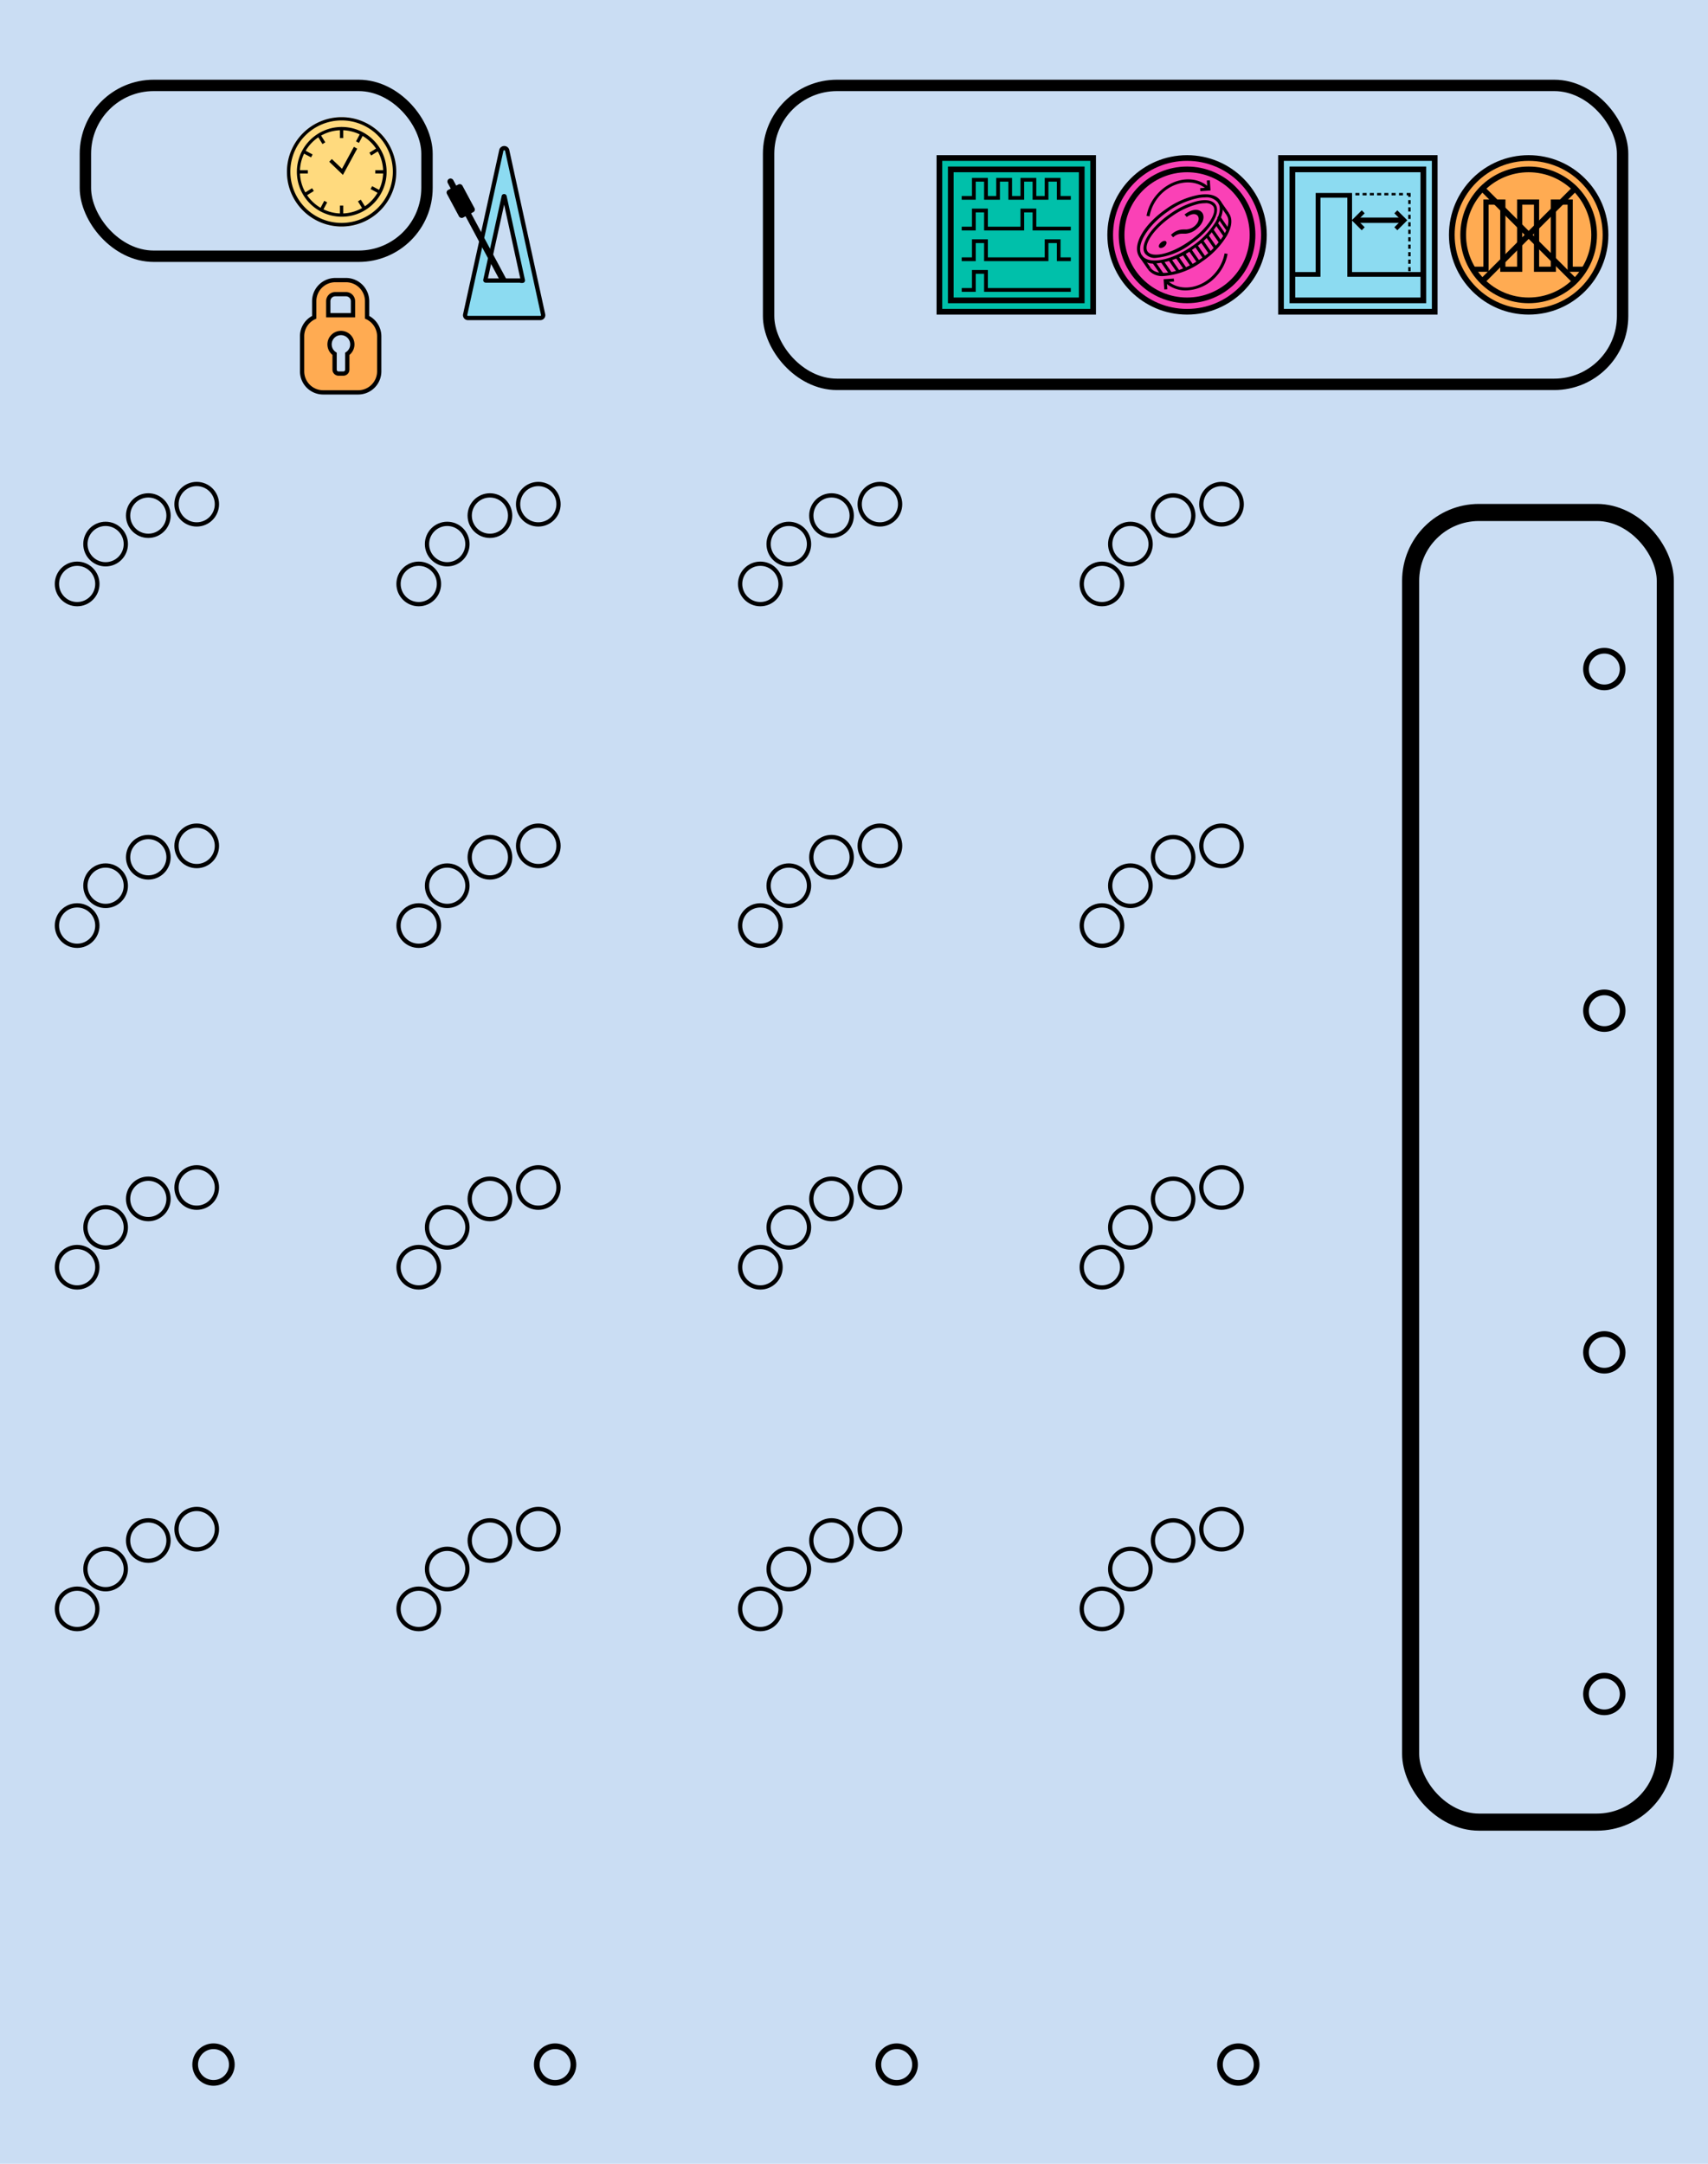 <svg xmlns="http://www.w3.org/2000/svg" width="300" height="380" viewBox="0 0 300 380">
  <title>Storm</title>
  <g id="background">
    <rect width="300" height="380" style="fill: #caddf3"/>
    <g>
      <path d="M95.4,55.27,89.07,26.35a.54.54,0,0,0-1,0L81.7,55.27a.5.5,0,0,0,.52.58H94.88A.5.5,0,0,0,95.4,55.27Zm-3.63-6H85.32a.07.07,0,0,1-.07-.08L88.48,34.5c0-.07.12-.07.14,0l3.22,14.74A.07.07,0,0,1,91.77,49.32Z" transform="translate(0 0)" style="fill: #8cdbf1;stroke: #000;stroke-miterlimit: 10;stroke-width: 0.75px"/>
      <rect x="79.38" y="32.55" width="3.08" height="5.52" rx="0.51" ry="0.51" transform="translate(-7.08 42.41) rotate(-28.19)"/>
      <path d="M89,49.14l-9.38-17.5a.56.56,0,0,0-.75-.23.55.55,0,0,0-.22.74l9.1,17Z" transform="translate(0 0)"/>
    </g>
  </g>
  <g id="boxes">
    <rect x="247.77" y="90" width="44.73" height="230" rx="12" ry="12" style="fill: none;stroke: #000;stroke-miterlimit: 10;stroke-width: 3px"/>
    <rect x="15" y="15" width="60" height="30" rx="12" ry="12" style="fill: none;stroke: #000;stroke-miterlimit: 10;stroke-width: 2px"/>
    <rect x="135" y="15" width="150" height="52.5" rx="12" ry="12" style="fill: none;stroke: #000;stroke-miterlimit: 10;stroke-width: 2px"/>
  </g>
  <g id="blobs">
    <circle cx="268.5" cy="41.25" r="13.5" style="fill: #ffab52"/>
    <rect x="225" y="27.75" width="27" height="27" style="fill: #8cdbf1"/>
    <circle cx="208.5" cy="41.25" r="13.5" style="fill: #fa41b6"/>
    <path d="M60,39.78a9.6,9.6,0,1,1,9.6-9.6A9.61,9.61,0,0,1,60,39.78Z" transform="translate(0 0)" style="fill: #ffda7e"/>
    <rect x="165" y="27.75" width="27" height="27" style="fill: #00c0aa"/>
    <circle cx="281.79" cy="117.5" r="3.22" style="fill: none;stroke: #000;stroke-miterlimit: 10"/>
    <circle cx="281.79" cy="177.5" r="3.22" style="fill: none;stroke: #000;stroke-miterlimit: 10"/>
    <circle cx="281.79" cy="237.5" r="3.22" style="fill: none;stroke: #000;stroke-miterlimit: 10"/>
    <circle cx="281.79" cy="297.5" r="3.22" style="fill: none;stroke: #000;stroke-miterlimit: 10"/>
    <circle cx="217.5" cy="362.58" r="3.22" style="fill: none;stroke: #000;stroke-miterlimit: 10"/>
    <circle cx="157.5" cy="362.58" r="3.22" style="fill: none;stroke: #000;stroke-miterlimit: 10"/>
    <circle cx="97.5" cy="362.58" r="3.22" style="fill: none;stroke: #000;stroke-miterlimit: 10"/>
    <circle cx="37.5" cy="362.58" r="3.22" style="fill: none;stroke: #000;stroke-miterlimit: 10"/>
    <g>
      <g>
        <g>
          <circle cx="13.55" cy="102.55" r="3.55" style="fill: none;stroke: #000;stroke-miterlimit: 10;stroke-width: 0.75px"/>
          <circle cx="34.55" cy="88.55" r="3.55" style="fill: none;stroke: #000;stroke-miterlimit: 10;stroke-width: 0.75px"/>
          <circle cx="26.05" cy="90.55" r="3.55" style="fill: none;stroke: #000;stroke-miterlimit: 10;stroke-width: 0.75px"/>
          <circle cx="18.55" cy="95.55" r="3.55" style="fill: none;stroke: #000;stroke-miterlimit: 10;stroke-width: 0.75px"/>
        </g>
        <g>
          <circle cx="73.55" cy="102.55" r="3.55" style="fill: none;stroke: #000;stroke-miterlimit: 10;stroke-width: 0.75px"/>
          <circle cx="94.55" cy="88.55" r="3.55" style="fill: none;stroke: #000;stroke-miterlimit: 10;stroke-width: 0.75px"/>
          <circle cx="86.05" cy="90.55" r="3.55" style="fill: none;stroke: #000;stroke-miterlimit: 10;stroke-width: 0.75px"/>
          <circle cx="78.55" cy="95.55" r="3.55" style="fill: none;stroke: #000;stroke-miterlimit: 10;stroke-width: 0.75px"/>
        </g>
        <g>
          <circle cx="133.55" cy="102.55" r="3.55" style="fill: none;stroke: #000;stroke-miterlimit: 10;stroke-width: 0.75px"/>
          <circle cx="154.55" cy="88.55" r="3.55" style="fill: none;stroke: #000;stroke-miterlimit: 10;stroke-width: 0.75px"/>
          <circle cx="146.05" cy="90.55" r="3.55" style="fill: none;stroke: #000;stroke-miterlimit: 10;stroke-width: 0.75px"/>
          <circle cx="138.55" cy="95.55" r="3.55" style="fill: none;stroke: #000;stroke-miterlimit: 10;stroke-width: 0.75px"/>
        </g>
        <g>
          <circle cx="193.55" cy="102.55" r="3.55" style="fill: none;stroke: #000;stroke-miterlimit: 10;stroke-width: 0.75px"/>
          <circle cx="214.55" cy="88.55" r="3.55" style="fill: none;stroke: #000;stroke-miterlimit: 10;stroke-width: 0.75px"/>
          <circle cx="206.05" cy="90.55" r="3.55" style="fill: none;stroke: #000;stroke-miterlimit: 10;stroke-width: 0.75px"/>
          <circle cx="198.55" cy="95.55" r="3.55" style="fill: none;stroke: #000;stroke-miterlimit: 10;stroke-width: 0.75px"/>
        </g>
      </g>
      <g>
        <g>
          <circle cx="13.55" cy="162.55" r="3.55" style="fill: none;stroke: #000;stroke-miterlimit: 10;stroke-width: 0.75px"/>
          <circle cx="34.55" cy="148.55" r="3.55" style="fill: none;stroke: #000;stroke-miterlimit: 10;stroke-width: 0.75px"/>
          <circle cx="26.05" cy="150.55" r="3.55" style="fill: none;stroke: #000;stroke-miterlimit: 10;stroke-width: 0.75px"/>
          <circle cx="18.55" cy="155.55" r="3.55" style="fill: none;stroke: #000;stroke-miterlimit: 10;stroke-width: 0.75px"/>
        </g>
        <g>
          <circle cx="73.55" cy="162.55" r="3.55" style="fill: none;stroke: #000;stroke-miterlimit: 10;stroke-width: 0.75px"/>
          <circle cx="94.55" cy="148.55" r="3.55" style="fill: none;stroke: #000;stroke-miterlimit: 10;stroke-width: 0.75px"/>
          <circle cx="86.05" cy="150.55" r="3.55" style="fill: none;stroke: #000;stroke-miterlimit: 10;stroke-width: 0.75px"/>
          <circle cx="78.55" cy="155.55" r="3.55" style="fill: none;stroke: #000;stroke-miterlimit: 10;stroke-width: 0.75px"/>
        </g>
        <g>
          <circle cx="133.55" cy="162.55" r="3.55" style="fill: none;stroke: #000;stroke-miterlimit: 10;stroke-width: 0.75px"/>
          <circle cx="154.55" cy="148.55" r="3.55" style="fill: none;stroke: #000;stroke-miterlimit: 10;stroke-width: 0.75px"/>
          <circle cx="146.05" cy="150.55" r="3.55" style="fill: none;stroke: #000;stroke-miterlimit: 10;stroke-width: 0.75px"/>
          <circle cx="138.55" cy="155.55" r="3.55" style="fill: none;stroke: #000;stroke-miterlimit: 10;stroke-width: 0.75px"/>
        </g>
        <g>
          <circle cx="193.55" cy="162.55" r="3.55" style="fill: none;stroke: #000;stroke-miterlimit: 10;stroke-width: 0.75px"/>
          <circle cx="214.55" cy="148.55" r="3.55" style="fill: none;stroke: #000;stroke-miterlimit: 10;stroke-width: 0.75px"/>
          <circle cx="206.05" cy="150.55" r="3.55" style="fill: none;stroke: #000;stroke-miterlimit: 10;stroke-width: 0.75px"/>
          <circle cx="198.55" cy="155.55" r="3.55" style="fill: none;stroke: #000;stroke-miterlimit: 10;stroke-width: 0.75px"/>
        </g>
      </g>
      <g>
        <g>
          <circle cx="13.55" cy="222.55" r="3.55" style="fill: none;stroke: #000;stroke-miterlimit: 10;stroke-width: 0.75px"/>
          <circle cx="34.55" cy="208.55" r="3.55" style="fill: none;stroke: #000;stroke-miterlimit: 10;stroke-width: 0.75px"/>
          <circle cx="26.05" cy="210.55" r="3.55" style="fill: none;stroke: #000;stroke-miterlimit: 10;stroke-width: 0.75px"/>
          <circle cx="18.55" cy="215.55" r="3.55" style="fill: none;stroke: #000;stroke-miterlimit: 10;stroke-width: 0.75px"/>
        </g>
        <g>
          <circle cx="73.55" cy="222.55" r="3.55" style="fill: none;stroke: #000;stroke-miterlimit: 10;stroke-width: 0.75px"/>
          <circle cx="94.55" cy="208.55" r="3.55" style="fill: none;stroke: #000;stroke-miterlimit: 10;stroke-width: 0.75px"/>
          <circle cx="86.05" cy="210.55" r="3.55" style="fill: none;stroke: #000;stroke-miterlimit: 10;stroke-width: 0.75px"/>
          <circle cx="78.55" cy="215.55" r="3.55" style="fill: none;stroke: #000;stroke-miterlimit: 10;stroke-width: 0.75px"/>
        </g>
        <g>
          <circle cx="133.55" cy="222.55" r="3.55" style="fill: none;stroke: #000;stroke-miterlimit: 10;stroke-width: 0.75px"/>
          <circle cx="154.55" cy="208.55" r="3.55" style="fill: none;stroke: #000;stroke-miterlimit: 10;stroke-width: 0.75px"/>
          <circle cx="146.05" cy="210.55" r="3.55" style="fill: none;stroke: #000;stroke-miterlimit: 10;stroke-width: 0.75px"/>
          <circle cx="138.55" cy="215.55" r="3.55" style="fill: none;stroke: #000;stroke-miterlimit: 10;stroke-width: 0.75px"/>
        </g>
        <g>
          <circle cx="193.55" cy="222.55" r="3.55" style="fill: none;stroke: #000;stroke-miterlimit: 10;stroke-width: 0.75px"/>
          <circle cx="214.55" cy="208.55" r="3.55" style="fill: none;stroke: #000;stroke-miterlimit: 10;stroke-width: 0.75px"/>
          <circle cx="206.05" cy="210.55" r="3.55" style="fill: none;stroke: #000;stroke-miterlimit: 10;stroke-width: 0.75px"/>
          <circle cx="198.55" cy="215.55" r="3.55" style="fill: none;stroke: #000;stroke-miterlimit: 10;stroke-width: 0.75px"/>
        </g>
      </g>
      <g>
        <g>
          <circle cx="13.55" cy="282.55" r="3.55" style="fill: none;stroke: #000;stroke-miterlimit: 10;stroke-width: 0.75px"/>
          <circle cx="34.55" cy="268.55" r="3.55" style="fill: none;stroke: #000;stroke-miterlimit: 10;stroke-width: 0.75px"/>
          <circle cx="26.05" cy="270.55" r="3.55" style="fill: none;stroke: #000;stroke-miterlimit: 10;stroke-width: 0.75px"/>
          <circle cx="18.55" cy="275.55" r="3.55" style="fill: none;stroke: #000;stroke-miterlimit: 10;stroke-width: 0.75px"/>
        </g>
        <g>
          <circle cx="73.55" cy="282.55" r="3.55" style="fill: none;stroke: #000;stroke-miterlimit: 10;stroke-width: 0.75px"/>
          <circle cx="94.55" cy="268.55" r="3.55" style="fill: none;stroke: #000;stroke-miterlimit: 10;stroke-width: 0.75px"/>
          <circle cx="86.05" cy="270.55" r="3.55" style="fill: none;stroke: #000;stroke-miterlimit: 10;stroke-width: 0.75px"/>
          <circle cx="78.55" cy="275.55" r="3.55" style="fill: none;stroke: #000;stroke-miterlimit: 10;stroke-width: 0.75px"/>
        </g>
        <g>
          <circle cx="133.55" cy="282.55" r="3.55" style="fill: none;stroke: #000;stroke-miterlimit: 10;stroke-width: 0.75px"/>
          <circle cx="154.55" cy="268.55" r="3.55" style="fill: none;stroke: #000;stroke-miterlimit: 10;stroke-width: 0.75px"/>
          <circle cx="146.05" cy="270.55" r="3.55" style="fill: none;stroke: #000;stroke-miterlimit: 10;stroke-width: 0.75px"/>
          <circle cx="138.55" cy="275.55" r="3.55" style="fill: none;stroke: #000;stroke-miterlimit: 10;stroke-width: 0.75px"/>
        </g>
        <g>
          <circle cx="193.55" cy="282.55" r="3.55" style="fill: none;stroke: #000;stroke-miterlimit: 10;stroke-width: 0.75px"/>
          <circle cx="214.55" cy="268.55" r="3.55" style="fill: none;stroke: #000;stroke-miterlimit: 10;stroke-width: 0.75px"/>
          <circle cx="206.05" cy="270.55" r="3.55" style="fill: none;stroke: #000;stroke-miterlimit: 10;stroke-width: 0.75px"/>
          <circle cx="198.55" cy="275.55" r="3.55" style="fill: none;stroke: #000;stroke-miterlimit: 10;stroke-width: 0.75px"/>
        </g>
      </g>
    </g>
  </g>
  <g id="icons">
    <g>
      <path d="M60,38.06a7.88,7.88,0,1,1,3.72-14.84A7.88,7.88,0,0,1,60,38.06Zm0-15.19a7.31,7.31,0,1,0,6.44,10.75A7.31,7.31,0,0,0,60,22.87Z" transform="translate(0 0)"/>
      <path d="M60,39.78a9.6,9.6,0,1,1,9.6-9.6A9.61,9.61,0,0,1,60,39.78Zm0-18.63a9,9,0,1,0,9,9A9,9,0,0,0,60,21.15Z" transform="translate(0 0)"/>
      <rect x="59.71" y="22.58" width="0.58" height="1.67"/>
      <rect x="65.92" y="29.89" width="1.67" height="0.58"/>
      <rect x="59.71" y="36.1" width="0.58" height="1.67"/>
      <rect x="52.4" y="29.89" width="1.67" height="0.58"/>
      <rect x="53.75" y="26.16" width="0.58" height="1.67" transform="translate(4.79 61.98) rotate(-61.94)"/>
      <rect x="62.34" y="23.93" width="1.67" height="0.58" transform="translate(12.09 68.58) rotate(-61.94)"/>
      <rect x="65.68" y="32.52" width="0.58" height="1.67" transform="translate(5.5 75.87) rotate(-61.94)"/>
      <rect x="55.98" y="35.85" width="1.67" height="0.58" transform="translate(-1.8 69.28) rotate(-61.94)"/>
      <rect x="64.91" y="26.33" width="1.67" height="0.58" transform="translate(-4.16 38.63) rotate(-31.79)"/>
      <rect x="63.27" y="35.09" width="0.58" height="1.67" transform="translate(-9.39 38.86) rotate(-31.78)"/>
      <rect x="53.42" y="33.45" width="1.67" height="0.58" transform="translate(-9.63 33.63) rotate(-31.78)"/>
      <rect x="56.15" y="23.6" width="0.58" height="1.67" transform="translate(-4.4 33.39) rotate(-31.78)"/>
      <polygon points="60.23 30.72 59.77 30.27 57.83 28.41 58.28 27.93 60.07 29.64 62.16 25.79 62.74 26.11 60.23 30.72"/>
    </g>
    <path d="M64.48,55.72V52.9a3.71,3.71,0,0,0-3.71-3.71H58.89a3.71,3.71,0,0,0-3.7,3.71v2.82a3.68,3.68,0,0,0-2.13,3.34v6.16a3.7,3.7,0,0,0,3.69,3.69h6.17a3.7,3.7,0,0,0,3.69-3.69V59.06A3.7,3.7,0,0,0,64.48,55.72Zm-5.59-4.06h1.88A1.24,1.24,0,0,1,62,52.9v2.46H57.66V52.9A1.23,1.23,0,0,1,58.89,51.66ZM61,62.14v2.77a.7.7,0,0,1-.71.7h-.81a.7.7,0,0,1-.71-.7V62.14a2,2,0,1,1,2.23,0Z" transform="translate(0 0)" style="fill: #5cff59"/>
    <g>
      <g>
        <g>
          <polygon points="250 48.61 236.65 48.61 236.65 34.72 231.93 34.72 231.93 48.61 227 48.61 227 47.78 231.09 47.78 231.09 33.89 237.48 33.89 237.48 47.78 250 47.78 250 48.61"/>
          <g>
            <rect x="247.35" y="44.28" width="0.42" height="0.73"/>
            <rect x="247.35" y="45.59" width="0.42" height="0.73"/>
            <rect x="247.35" y="46.9" width="0.42" height="0.73"/>
            <rect x="247.35" y="40.35" width="0.42" height="0.73"/>
            <rect x="247.35" y="41.66" width="0.42" height="0.73"/>
            <rect x="247.35" y="42.96" width="0.42" height="0.73"/>
            <rect x="247.35" y="36.41" width="0.42" height="0.73"/>
            <rect x="247.35" y="37.72" width="0.42" height="0.73"/>
            <rect x="247.35" y="39.03" width="0.42" height="0.73"/>
            <g>
              <rect x="241.88" y="33.89" width="0.71" height="0.42"/>
              <rect x="243.15" y="33.89" width="0.71" height="0.42"/>
              <rect x="244.42" y="33.89" width="0.71" height="0.42"/>
              <rect x="238.06" y="33.89" width="0.71" height="0.42"/>
              <rect x="239.33" y="33.89" width="0.71" height="0.42"/>
              <rect x="240.6" y="33.89" width="0.71" height="0.42"/>
            </g>
            <g>
              <rect x="247.35" y="35.14" width="0.42" height="0.69"/>
              <polygon points="247.77 33.89 247.77 34.58 247.35 34.58 247.35 34.3 247.07 34.3 247.07 33.89 247.77 33.89" style="fill-rule: evenodd"/>
            </g>
            <rect x="245.73" y="33.89" width="0.69" height="0.42"/>
          </g>
          <polygon points="245.43 40.44 244.91 39.91 246.14 38.69 244.91 37.46 245.43 36.94 247.18 38.69 245.43 40.44"/>
          <polygon points="239.18 36.94 239.7 37.46 238.47 38.69 239.7 39.91 239.18 40.44 237.43 38.69 239.18 36.94"/>
          <rect x="238" y="38.22" width="8.66" height="0.94" transform="translate(484.67 77.37) rotate(180)"/>
        </g>
        <rect x="225" y="27.75" width="27" height="27" style="fill: none;stroke: #000;stroke-miterlimit: 10"/>
        <rect x="227" y="29.75" width="23" height="23" style="fill: none;stroke: #000;stroke-miterlimit: 10"/>
      </g>
      <g>
        <g>
          <g>
            <g style="isolation: isolate">
              <path d="M204.82,42.41c-.16-.19-.56-.12-.9.18s-.47.66-.31.85.57.13.91-.15.48-.68.3-.88m6.24-5.15c-.47-.55-1.6-.66-3,.41l.38.44c.87-.64,1.59-.61,1.91-.23s.28,1.13-.52,1.82a2.43,2.43,0,0,1-1.5.6l-.47,0a3,3,0,0,0-2,.78l-.19.16.38.44.07-.06a2.23,2.23,0,0,1,1.49-.58l.61,0a3.31,3.31,0,0,0,2-.87c1.21-1,1.45-2.22.87-2.9" transform="translate(0 0)"/>
            </g>
            <g>
              <path d="M203,45.29a2.18,2.18,0,0,1-1.88-.76c-1-1.48.89-4.53,4.36-6.94a14.27,14.27,0,0,1,4.81-2.27c1.55-.35,2.7-.14,3.21.6h0c1,1.48-.88,4.53-4.35,6.94A12,12,0,0,1,203,45.29Zm8.63-9.6a5.86,5.86,0,0,0-1.23.15A13.81,13.81,0,0,0,205.81,38c-3.44,2.39-5,5.13-4.23,6.19s3.84.59,7.28-1.8,5-5.13,4.22-6.19A1.66,1.66,0,0,0,211.65,35.69Z" transform="translate(0 0)"/>
              <path d="M202.84,46.28a3.11,3.11,0,0,1-2.71-1.14c-1.36-2,.69-5.66,4.68-8.43a14.43,14.43,0,0,1,5.65-2.47c1.84-.31,3.22,0,3.89,1s.53,2.38-.4,4a14.4,14.4,0,0,1-4.28,4.43A12.91,12.91,0,0,1,202.84,46.28Zm8.82-11.61a6.44,6.44,0,0,0-1.11.1,13.84,13.84,0,0,0-5.43,2.38c-3.62,2.51-5.7,6-4.55,7.69s5.17.93,8.79-1.59A14,14,0,0,0,213.49,39c.81-1.42,1-2.64.42-3.43h0A2.59,2.59,0,0,0,211.66,34.67Z" transform="translate(0 0)"/>
              <path d="M204.37,48.48a3.14,3.14,0,0,1-2.71-1.13l.44-.31c1.15,1.65,5.18.93,8.79-1.58A13.92,13.92,0,0,0,215,41.2c.82-1.43,1-2.65.42-3.43l.44-.31c.67,1,.53,2.39-.4,4a14.53,14.53,0,0,1-4.28,4.44A12.94,12.94,0,0,1,204.37,48.48Z" transform="translate(0 0)"/>
              <rect x="200.85" y="44.75" width="0.54" height="2.68" transform="translate(9.67 123.04) rotate(-34.81)"/>
              <rect x="214.63" y="35.17" width="0.54" height="2.68" transform="translate(17.6 129.19) rotate(-34.8)"/>
              <rect x="203.12" y="45.76" width="0.54" height="2.68" transform="translate(9.5 124.52) rotate(-34.81)"/>
              <rect x="204.62" y="45.63" width="0.54" height="2.72" transform="translate(9.83 125.35) rotate(-34.8)"/>
              <rect x="205.94" y="45.27" width="0.54" height="2.72" transform="translate(10.28 126.05) rotate(-34.81)"/>
              <rect x="207.18" y="44.8" width="0.54" height="2.71" transform="translate(10.77 126.67) rotate(-34.81)"/>
              <rect x="208.36" y="44.25" width="0.54" height="2.68" transform="translate(11.3 127.23) rotate(-34.8)"/>
              <rect x="209.47" y="43.59" width="0.54" height="2.69" transform="translate(11.88 127.76) rotate(-34.81)"/>
              <rect x="210.53" y="42.85" width="0.54" height="2.69" transform="translate(12.49 128.23) rotate(-34.81)"/>
              <rect x="211.56" y="42.05" width="0.54" height="2.72" transform="translate(13.12 128.67) rotate(-34.81)"/>
              <rect x="212.49" y="41.14" width="0.54" height="2.68" transform="translate(13.81 129.03) rotate(-34.8)"/>
              <rect x="213.37" y="40.17" width="0.54" height="2.65" transform="translate(14.54 129.36) rotate(-34.8)"/>
              <rect x="214.16" y="39.05" width="0.54" height="2.63" transform="translate(15.32 129.61) rotate(-34.8)"/>
              <rect x="214.8" y="37.65" width="0.54" height="2.75" transform="matrix(0.82, -0.57, 0.57, 0.82, 16.2, 129.74)"/>
            </g>
          </g>
          <g>
            <path d="M201.91,38l-.53-.09a7.8,7.8,0,0,1,1.83-3.76c2.53-2.9,6.58-3.52,9-1.37l-.35.4c-2.24-1.95-6-1.35-8.29,1.32A7.31,7.31,0,0,0,201.91,38Z" transform="translate(0 0)"/>
            <path d="M201.64,38" transform="translate(0 0)" style="stroke: #000;stroke-miterlimit: 10;stroke-width: 2px"/>
            <polygon points="210.83 33.58 210.8 33.05 212.05 32.96 211.97 31.7 212.5 31.66 212.62 33.45 210.83 33.58"/>
          </g>
          <g>
            <path d="M208.29,51a5.29,5.29,0,0,1-3.54-1.28l.35-.4c2.24,2,6,1.36,8.29-1.32a7.31,7.31,0,0,0,1.7-3.5l.53.09a7.8,7.8,0,0,1-1.83,3.76A7.45,7.45,0,0,1,208.29,51Z" transform="translate(0 0)"/>
            <path d="M215.36,44.55" transform="translate(0 0)" style="stroke: #000;stroke-miterlimit: 10;stroke-width: 2px"/>
            <polygon points="206.17 48.92 206.21 49.45 204.95 49.54 205.03 50.8 204.5 50.83 204.38 49.04 206.17 48.92"/>
          </g>
        </g>
        <circle cx="208.5" cy="41.25" r="13.5" style="fill: none;stroke: #000;stroke-miterlimit: 10"/>
        <circle cx="208.5" cy="41.25" r="11.5" style="fill: none;stroke: #000;stroke-miterlimit: 10"/>
      </g>
      <g>
        <polyline points="278.16 47.74 275.34 47.74 275.34 35.94 273.29 35.94 273.29 47.74 269.43 47.74 269.43 35.94 267.38 35.94 267.38 47.74 263.51 47.74 263.51 35.94 261.46 35.94 261.46 47.74 258.8 47.74 258.8 46.83 260.55 46.83 260.55 35.03 264.42 35.03 264.42 46.83 266.47 46.83 266.47 35.03 270.34 35.03 270.34 46.83 272.38 46.83 272.38 35.03 276.25 35.03 276.25 46.83 278.3 46.83"/>
        <circle cx="268.5" cy="41.25" r="13.5" style="fill: none;stroke: #000;stroke-miterlimit: 10"/>
        <line x1="260.05" y1="32.8" x2="276.95" y2="49.7" style="fill: none;stroke: #000;stroke-miterlimit: 10"/>
        <line x1="276.95" y1="32.8" x2="260.05" y2="49.7" style="fill: none;stroke: #000;stroke-miterlimit: 10"/>
        <circle cx="268.5" cy="41.25" r="11.5" style="fill: none;stroke: #000;stroke-miterlimit: 10"/>
      </g>
      <g>
        <g>
          <polygon points="188.08 35.08 185.63 35.08 185.63 31.9 184.15 31.9 184.15 35.08 181.37 35.08 181.37 31.9 179.89 31.9 179.89 35.08 177.11 35.08 177.11 31.9 175.63 31.9 175.63 35.08 172.85 35.08 172.85 31.9 171.38 31.9 171.38 35.08 168.92 35.08 168.92 34.42 170.72 34.42 170.72 31.25 173.51 31.25 173.51 34.42 174.98 34.42 174.98 31.25 177.76 31.25 177.76 34.42 179.24 34.42 179.24 31.25 182.02 31.25 182.02 34.42 183.5 34.42 183.5 31.25 186.28 31.25 186.28 34.42 188.08 34.42 188.08 35.08"/>
          <polygon points="188.08 40.47 181.37 40.47 181.37 37.3 179.89 37.3 179.89 40.47 172.85 40.47 172.85 37.3 171.38 37.3 171.38 40.47 168.92 40.47 168.92 39.81 170.72 39.81 170.72 36.64 173.51 36.64 173.51 39.81 179.24 39.81 179.24 36.64 182.02 36.64 182.02 39.81 188.08 39.81 188.08 40.47"/>
          <polygon points="188.08 51.25 172.85 51.25 172.85 48.08 171.38 48.08 171.38 51.25 168.92 51.25 168.92 50.59 170.72 50.59 170.72 47.42 173.51 47.42 173.51 50.59 188.08 50.59 188.08 51.25"/>
          <polygon points="188.08 45.86 185.63 45.86 185.63 42.69 184.15 42.69 184.15 45.86 172.85 45.86 172.85 42.69 171.38 42.69 171.38 45.86 168.92 45.86 168.92 45.2 170.72 45.2 170.72 42.03 173.51 42.03 173.51 45.2 183.5 45.2 183.5 42.03 186.28 42.03 186.28 45.2 188.08 45.2 188.08 45.86"/>
        </g>
        <rect x="165" y="27.75" width="27" height="27" style="fill: none;stroke: #000;stroke-miterlimit: 10"/>
        <rect x="167" y="29.75" width="23" height="23" style="fill: none;stroke: #000;stroke-miterlimit: 10"/>
      </g>
    </g>
    <path d="M64.48,55.72V52.9a3.71,3.71,0,0,0-3.71-3.71H58.89a3.71,3.71,0,0,0-3.7,3.71v2.82a3.68,3.68,0,0,0-2.13,3.34v6.16a3.7,3.7,0,0,0,3.69,3.69h6.17a3.7,3.7,0,0,0,3.69-3.69V59.06A3.7,3.7,0,0,0,64.48,55.72Zm-5.59-4.06h1.88A1.24,1.24,0,0,1,62,52.9v2.46H57.66V52.9A1.23,1.23,0,0,1,58.89,51.66ZM61,62.14v2.77a.7.7,0,0,1-.71.7h-.81a.7.7,0,0,1-.71-.7V62.14a2,2,0,1,1,2.23,0Z" transform="translate(0 0)" style="fill: #ffab52;stroke: #000;stroke-miterlimit: 10;stroke-width: 0.75px"/>
  </g>
</svg>
